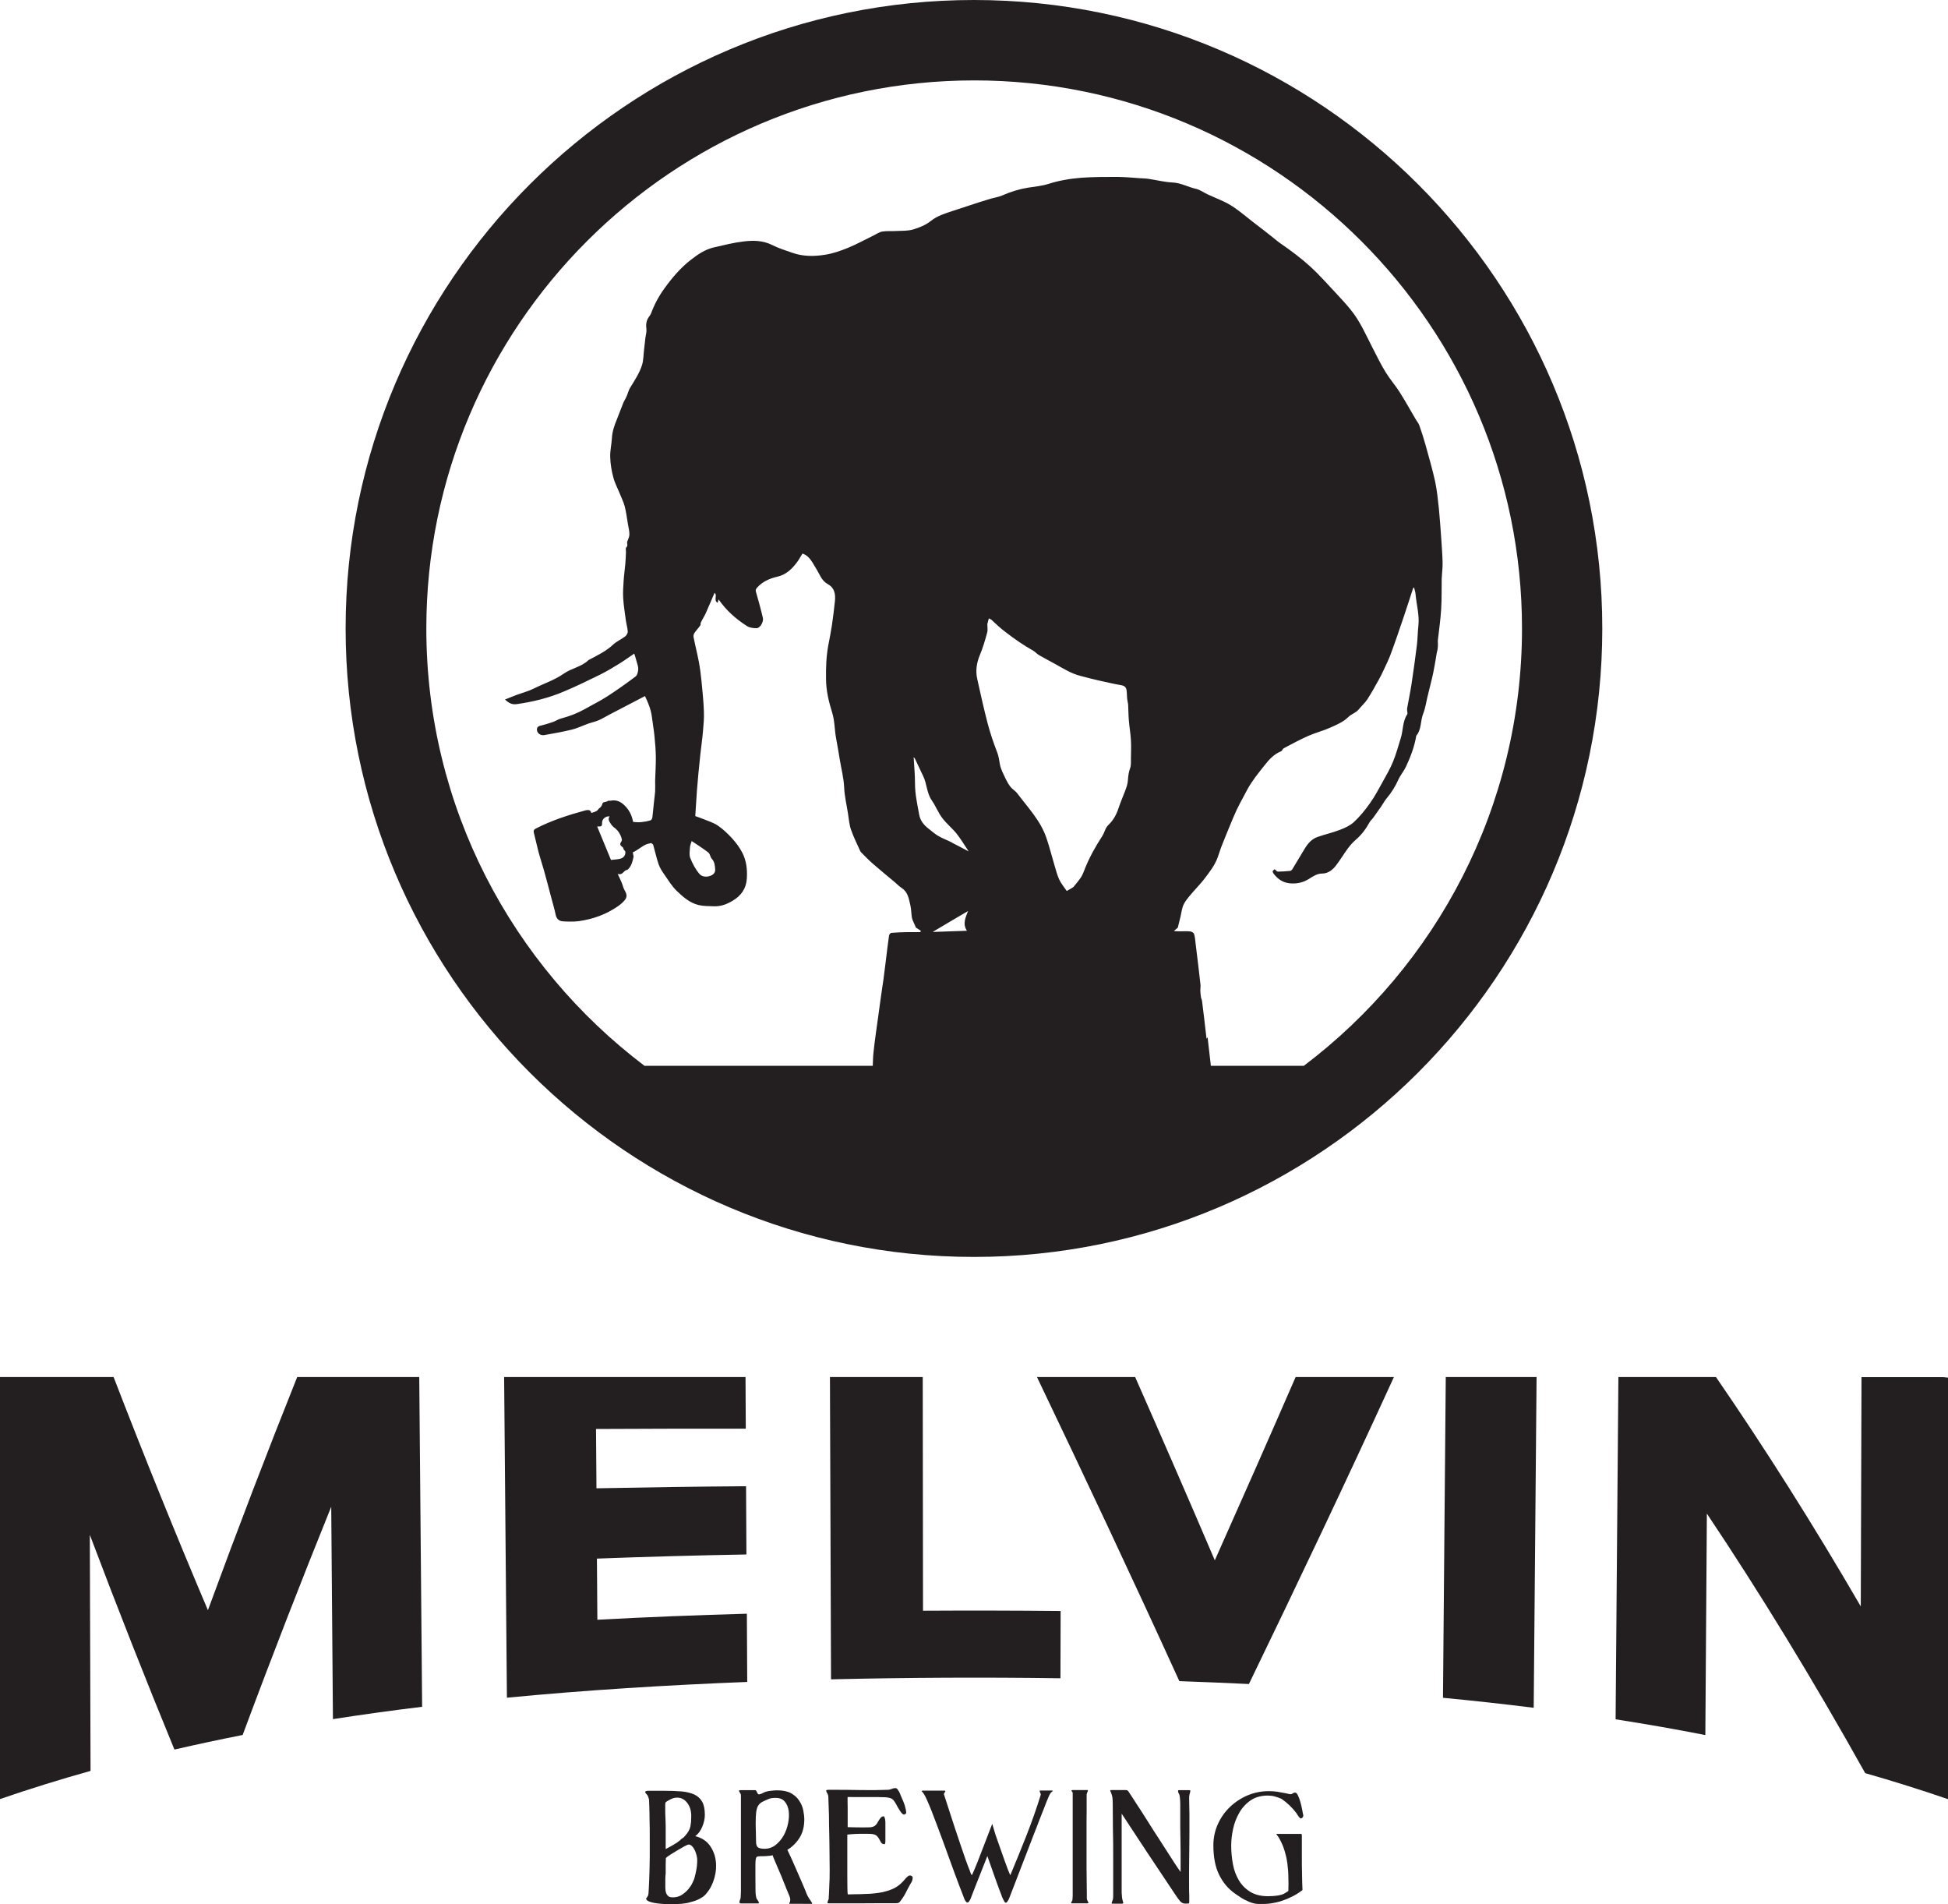 <?xml version="1.0" encoding="UTF-8"?>
<svg xmlns="http://www.w3.org/2000/svg" id="Layer_2" viewBox="0 0 216.43 211.51">
  <defs>
    <style>.cls-1{fill-rule:evenodd;}.cls-1,.cls-2{fill:#231f20;stroke-width:0px;}</style>
  </defs>
  <g id="Layer_1-2">
    <path class="cls-1" d="M108.21,0C69.72,0,38.4,31.32,38.4,69.81s31.32,69.81,69.81,69.81,69.81-31.32,69.81-69.81S146.71,0,108.21,0ZM108.21,8.93c33.57,0,60.89,27.31,60.89,60.88,0,19.82-9.53,37.46-24.24,48.58h-10.33c-.01-.12-.03-.25-.04-.37-.1-.92-.21-1.83-.32-2.78.05,0,.01-.02,0,0-.03.01-.05.05-.12.14-.09-.8-.18-1.52-.26-2.25-.08-.65-.16-1.3-.24-1.95-.02-.14-.1-.28-.12-.42-.03-.24-.06-.48-.07-.72,0-.22.04-.45.02-.66-.17-1.54-.36-3.08-.55-4.62-.04-.35-.06-.7-.17-1.03-.04-.13-.29-.26-.45-.27-.42-.04-.86,0-1.29-.01-.13,0-.25-.01-.5-.03.22-.19.36-.31.44-.38.1-.43.2-.8.29-1.18.12-.49.16-1.02.39-1.45.26-.5.67-.93,1.04-1.37.39-.46.83-.89,1.2-1.38.58-.76,1.18-1.51,1.51-2.42.17-.46.3-.93.49-1.39.41-1.03.83-2.06,1.26-3.08.44-1.07,1.01-2.07,1.55-3.08.53-.98,1.23-1.82,1.9-2.67.48-.61,1.04-1.25,1.83-1.56.13-.05.19-.28.32-.35.9-.47,1.79-.96,2.72-1.37.8-.35,1.65-.56,2.45-.92.69-.31,1.45-.63,1.97-1.15.37-.37.87-.48,1.18-.87.31-.38.69-.71.96-1.12.46-.7.85-1.44,1.26-2.16.2-.36.39-.73.56-1.11.28-.6.58-1.2.8-1.82.51-1.37.97-2.75,1.44-4.13.35-1.02.67-2.05,1.01-3.08,0-.03.05-.06.11-.14.07.27.15.49.17.72.1,1.18.45,2.34.32,3.54-.08.7-.08,1.41-.16,2.11-.18,1.45-.38,2.9-.6,4.36-.14.91-.33,1.81-.49,2.71-.02.1,0,.21.01.32,0,.11.06.27,0,.35-.54.81-.44,1.8-.73,2.68-.27.86-.5,1.73-.84,2.56-.31.76-.72,1.47-1.12,2.19-.46.83-.9,1.67-1.45,2.44-.53.75-1.12,1.48-1.79,2.1-.42.39-1,.65-1.55.86-.8.31-1.65.5-2.46.78-.66.22-1.1.73-1.45,1.31-.46.75-.9,1.51-1.36,2.26-.05.09-.16.2-.25.21-.46.04-.91.08-1.37.08-.11,0-.22-.15-.36-.27-.13.15-.37.17-.08.54.48.61,1.04.96,1.78,1.03.75.07,1.45-.08,2.11-.49.46-.28.88-.6,1.5-.6.63,0,1.17-.43,1.55-.95.46-.61.85-1.26,1.29-1.86.25-.33.52-.64.83-.91.66-.56,1.16-1.23,1.57-1.98.1-.18.28-.32.4-.49.3-.42.6-.84.89-1.26.2-.29.35-.59.57-.86.54-.64.98-1.32,1.32-2.09.22-.5.6-.93.84-1.43.51-1.08.94-2.2,1.15-3.39,0-.03,0-.06.01-.08.6-.7.45-1.65.77-2.45.24-.6.33-1.26.48-1.89.21-.88.45-1.77.64-2.66.15-.71.26-1.44.38-2.15.03-.17.09-.34.11-.51.03-.19.03-.38.03-.57,0-.12-.02-.24-.01-.36.13-1.15.3-2.31.37-3.46.07-1.12.04-2.24.06-3.35.02-.6.11-1.21.1-1.81-.02-.89-.09-1.79-.15-2.68-.08-1.1-.15-2.21-.26-3.31-.11-1.02-.21-2.05-.42-3.05-.3-1.36-.69-2.69-1.06-4.03-.21-.75-.44-1.49-.7-2.21-.09-.24-.27-.45-.4-.67-.59-1-1.15-2.02-1.78-3.01-.47-.75-1.07-1.42-1.53-2.17-.54-.88-1-1.81-1.47-2.73-.75-1.45-1.39-2.97-2.43-4.24-.48-.6-1-1.16-1.52-1.72-.98-1.04-1.93-2.13-2.98-3.09-1.03-.94-2.16-1.78-3.31-2.57-.33-.23-.62-.49-.93-.73-.69-.56-1.41-1.1-2.11-1.64-.82-.63-1.59-1.31-2.46-1.85-.81-.5-1.72-.82-2.58-1.22-.43-.2-.84-.51-1.29-.62-.89-.19-1.69-.67-2.63-.71-.89-.04-1.76-.27-2.65-.4-.3-.05-.61-.05-.91-.07-.86-.06-1.71-.14-2.57-.15-1.31,0-2.63,0-3.94.09-1.26.1-2.5.3-3.72.69-.73.23-1.51.3-2.28.42-.98.16-1.91.45-2.82.85-.4.18-.85.24-1.27.36-.44.13-.87.26-1.3.4-.98.32-1.95.63-2.93.96-.87.29-1.73.54-2.48,1.14-.55.44-1.27.73-1.95.93-.58.17-1.23.14-1.86.17-.52.03-1.05-.02-1.56.06-.33.05-.63.27-.94.42-.95.46-1.88.98-2.85,1.38-.84.34-1.71.65-2.59.78-1.2.19-2.43.2-3.62-.22-.75-.27-1.52-.5-2.23-.86-1.03-.52-2.1-.53-3.18-.4-1.11.13-2.2.41-3.3.66-.97.22-1.78.77-2.56,1.38-1.16.9-2.09,2-2.94,3.18-.62.85-1.12,1.78-1.48,2.77-.06.14-.15.27-.25.4-.29.41-.34.85-.27,1.35.04.31-.07.63-.11.95-.05.44-.1.89-.15,1.33-.07.58-.06,1.18-.23,1.72-.29.9-.82,1.7-1.32,2.51-.18.29-.25.64-.39.95-.11.26-.27.5-.38.76-.23.58-.45,1.17-.68,1.75-.28.68-.53,1.36-.57,2.11-.04.72-.22,1.43-.19,2.14.02.76.15,1.54.35,2.27.16.62.48,1.2.72,1.8.19.47.42.94.55,1.43.16.64.24,1.31.35,1.96.06.38.17.76.16,1.13,0,.27-.15.53-.24.79-.06.21.12.44-.11.65-.09.08-.03.34-.03.51-.02.43-.03.85-.07,1.28-.05.64-.15,1.27-.19,1.91-.04.64-.09,1.28-.05,1.92.05.84.19,1.67.3,2.5.06.42.19.83.21,1.25,0,.17-.16.42-.31.53-.42.31-.92.53-1.3.88-.8.75-1.77,1.21-2.71,1.71-.01,0-.03,0-.04.02-.78.76-1.91.91-2.77,1.52-1.01.71-2.19,1.08-3.28,1.63-.64.32-1.34.5-2.02.75-.4.15-.78.31-1.21.48.41.39.77.6,1.34.51,1.8-.26,3.56-.69,5.23-1.41,1.34-.56,2.64-1.2,3.95-1.84.73-.36,1.44-.78,2.13-1.21.56-.34,1.09-.73,1.71-1.15.11.35.2.63.27.91.08.28.19.57.17.85-.02.27-.1.64-.29.78-1.02.77-2.06,1.51-3.13,2.2-.83.54-1.72.97-2.58,1.46-.81.45-1.67.77-2.57,1.01-.31.08-.58.27-.88.38-.4.14-.81.26-1.22.37-.29.07-.62.12-.58.52.03.39.41.65.83.57,1.02-.18,2.05-.36,3.06-.61.62-.15,1.21-.45,1.81-.66.36-.13.74-.2,1.1-.35.41-.17.79-.41,1.19-.62,1.34-.7,2.69-1.4,4.01-2.09.33.68.65,1.43.76,2.25.09.75.23,1.49.3,2.23.08.78.14,1.57.15,2.36,0,.85-.05,1.7-.08,2.55,0,.41.02.81,0,1.21-.03.42-.1.85-.14,1.27-.06.54-.1,1.09-.17,1.63-.02.12-.12.29-.22.31-.64.18-1.28.26-1.92.16-.11-.6-.35-1.17-.78-1.65-.46-.52-.99-.85-1.73-.7-.08.02-.15,0-.22,0-.11.06-.23.12-.38.14-.17.03-.24.08-.26.12-.01.03-.02.03-.02.03-.07.28-.22.48-.43.6-.12.22-.33.35-.82.47-.1-.38-.37-.35-.67-.28-1.88.51-3.73,1.11-5.47,2-.26.13-.31.26-.23.54.18.68.32,1.38.5,2.06.19.71.43,1.4.62,2.1.28.98.53,1.97.79,2.95.18.67.37,1.31.51,1.98.1.43.38.66.77.69.59.04,1.2.05,1.79-.02,1.58-.22,3.05-.75,4.37-1.67.13-.09.25-.19.37-.29.67-.59.69-.89.34-1.49-.15-.26-.2-.57-.32-.84-.13-.31-.28-.62-.44-.96.32.11.51-.03.71-.25.11-.12.24-.18.39-.21.43-.38.56-.93.67-1.48-.05-.15-.07-.31-.08-.48.04-.01.08-.02.12-.03.4-.21.76-.51,1.16-.73.22-.13.48-.19.72-.24.07,0,.23.12.26.21.21.72.36,1.45.6,2.15.14.4.39.79.64,1.14.43.62.83,1.28,1.36,1.8.7.67,1.45,1.34,2.43,1.58.56.13,1.16.12,1.75.14.75.02,1.42-.24,2.05-.62.94-.56,1.51-1.36,1.57-2.48.06-1.01-.05-1.99-.52-2.88-.29-.56-.69-1.09-1.11-1.56-.48-.52-1.01-1.03-1.6-1.43-.48-.33-1.08-.5-1.63-.73-.3-.12-.62-.23-.87-.32.06-.95.12-1.86.18-2.77.05-.62.1-1.25.16-1.87.07-.76.15-1.52.23-2.27.09-.82.21-1.63.28-2.44.07-.75.14-1.51.11-2.26-.04-1.14-.16-2.27-.27-3.41-.07-.7-.16-1.4-.29-2.1-.17-.92-.41-1.84-.59-2.76-.03-.14.01-.34.1-.46.2-.3.45-.55.65-.84.06-.08.01-.23.06-.32.16-.34.37-.66.53-1,.34-.76.66-1.53.99-2.29.36.23-.15.84.35,1.1.04-.14.06-.25.1-.38.85,1.23,1.93,2.18,3.15,2.96.29.19.71.24,1.07.24.39,0,.81-.71.7-1.15-.22-.96-.49-1.91-.76-2.86-.06-.21-.05-.31.14-.52.62-.68,1.41-1,2.26-1.2.93-.22,1.56-.82,2.11-1.54.24-.31.43-.67.65-1.02.51.16.83.55,1.1.97.32.51.62,1.03.9,1.56.2.38.47.67.84.88.73.41.84,1.1.77,1.84-.09.91-.21,1.82-.34,2.73-.11.74-.26,1.47-.4,2.21-.23,1.24-.27,2.47-.25,3.73,0,1.32.31,2.55.69,3.78.28.91.25,1.86.42,2.78.15.81.29,1.62.42,2.43.17,1,.43,2.02.48,3.03.04,1.01.28,1.97.43,2.95.09.6.14,1.23.34,1.8.28.81.68,1.59,1.03,2.38.02.03.05.07.07.1.43.43.86.88,1.32,1.28.81.71,1.65,1.39,2.47,2.08.24.21.47.45.74.62.7.46.79,1.21.96,1.92.1.45.1.93.17,1.39.03.15.1.3.16.44.1.23.2.45.29.65.18.11.36.23.54.35l-.05.15c-.49,0-.97,0-1.46,0-.59.01-1.19.03-1.77.08-.09,0-.23.18-.25.29-.14.94-.24,1.88-.36,2.82-.09.69-.17,1.37-.26,2.06-.05.31-.1.62-.14.94-.15,1.07-.31,2.15-.45,3.22-.18,1.29-.37,2.59-.51,3.88-.06.52-.07,1.04-.09,1.56h-25.36c-14.71-11.13-24.24-28.76-24.24-48.58,0-33.57,27.31-60.88,60.89-60.88ZM107.43,103.39c-1.29.04-2.53.09-3.81.13,1.32-.79,2.6-1.54,3.93-2.32-.27.72-.63,1.41-.12,2.19ZM105.79,93.6c-.51-.26-1.05-.46-1.54-.74-.38-.22-.71-.52-1.07-.8-.53-.41-.94-.89-1.06-1.59-.2-1.13-.46-2.25-.46-3.43,0-.97-.09-1.94-.15-2.93.05.06.13.11.16.19.3.63.58,1.26.89,1.89.43.86.39,1.88.96,2.71.43.61.7,1.34,1.15,1.94.47.63,1.11,1.14,1.61,1.76.47.59.86,1.25,1.34,1.97-.7-.36-1.26-.67-1.84-.96ZM109.73,69.23c.02-.17.08-.34.14-.54.14.08.22.1.28.15.49.47.98.92,1.53,1.34,1,.77,2.02,1.49,3.13,2.11.22.13.39.34.61.47.59.34,1.2.66,1.8.99.9.5,1.78,1.06,2.79,1.32.68.18,1.35.36,2.03.51.86.19,1.71.39,2.57.54.37.07.52.26.56.59.04.3.03.6.06.9.02.22.09.43.11.64.03.59.03,1.19.08,1.78.06.73.19,1.46.23,2.19.04.66.01,1.33,0,1.99,0,.37.03.78-.09,1.12-.17.45-.21.89-.25,1.36-.02.33-.12.66-.23.96-.25.69-.55,1.35-.78,2.04-.23.72-.56,1.37-1.11,1.9-.11.11-.22.23-.29.36-.16.31-.26.65-.44.93-.74,1.14-1.4,2.31-1.91,3.58-.13.32-.24.65-.42.94-.24.38-.54.72-.82,1.07-.07.09-.18.15-.28.21-.15.09-.31.18-.51.29-.27-.4-.61-.8-.83-1.26-.23-.49-.36-1.03-.52-1.55-.3-1-.55-2.03-.89-3.02-.64-1.96-2.07-3.43-3.27-5.03-.2-.26-.51-.43-.72-.68-.21-.27-.39-.57-.54-.88-.25-.55-.56-1.09-.66-1.67-.08-.44-.13-.87-.29-1.29-.41-1.05-.77-2.11-1.06-3.2-.43-1.64-.79-3.29-1.16-4.95-.21-.92-.08-1.8.29-2.69.34-.8.58-1.65.81-2.49.09-.32,0-.69.02-1.04ZM76.86,93.43c.68.46,1.28.83,1.84,1.27.19.15.21.5.38.69.33.35.35.78.38,1.19.02.28-.14.54-.47.68-.49.21-1.02.14-1.3-.21-.43-.51-.76-1.13-1-1.75-.14-.35-.05-.79-.03-1.19.01-.18.09-.37.19-.7ZM69.44,94.93c-.11.33-.4.45-.73.5-.26.04-.52.06-.83.09-.48-1.18-1-2.44-1.53-3.71.23-.04.55.11.54-.31-.02-.38.16-.65.51-.78.12-.04.23-.05.33-.04-.12.17-.14.37-.04.55.14.25.31.52.54.69.09.06.17.13.25.2.02.04.06.08.11.12.17.2.3.42.41.69.05.12.07.25.1.37-.02.05-.02.1-.05.15-.2.29-.19.44.1.63.03.02.05.05.08.08.03.16.11.29.23.38.03.13.03.26-.02.4Z"></path>
    <path class="cls-2" d="M33.02,152.96c-3.31,8.27-6.61,16.88-9.92,25.9-3.53-8.31-7.02-16.94-10.48-25.9H0v46.88c3.34-1.15,6.7-2.19,10.06-3.13-.03-8.74-.06-17.48-.08-26.22,3.11,8.23,6.24,16.17,9.4,23.85,2.52-.58,5.05-1.12,7.58-1.62,3.28-8.82,6.56-17.24,9.84-25.35l.19,23.59c3.29-.51,6.6-.97,9.91-1.37-.1-12.21-.21-24.42-.32-36.63h-13.57Z"></path>
    <path class="cls-2" d="M66.37,179.92c-.02-2.26-.04-4.52-.05-6.79,5.52-.21,11.05-.36,16.61-.46-.01-2.53-.03-5.05-.04-7.58-5.56.04-11.1.12-16.62.23-.02-2.2-.04-4.39-.05-6.59,5.53-.03,11.07-.04,16.64-.03-.01-1.91-.02-3.83-.03-5.74h-26.82c.1,11.87.21,23.74.31,35.62,8.85-.85,17.76-1.4,26.7-1.75-.01-2.53-.03-5.05-.04-7.58-5.54.16-11.07.37-16.59.67"></path>
    <path class="cls-2" d="M102.55,178.92c-.01-8.66-.02-17.31-.03-25.96h-10.31c.04,11.19.08,22.38.12,33.58,8.49-.2,16.99-.24,25.49-.12,0-2.49.01-4.98.02-7.47-5.09-.05-10.19-.06-15.28-.03"></path>
    <path class="cls-2" d="M143.95,152.96c-3,6.89-5.99,13.66-8.98,20.36-2.94-6.88-5.89-13.65-8.85-20.36h-10.91c5.32,11.12,10.59,22.3,15.82,33.78,2.58.09,5.16.2,7.73.32,5.36-11.07,10.74-22.37,16.11-34.1h-10.91Z"></path>
    <path class="cls-2" d="M160.63,152.96c-.11,11.87-.21,23.75-.31,35.63,3.37.32,6.73.69,10.08,1.11.11-12.25.21-24.5.32-36.74h-10.09Z"></path>
    <path class="cls-2" d="M206.82,152.96c-.02,8.49-.05,16.99-.08,25.48-5.36-9.23-10.71-17.65-16.09-25.48h-10.84c-.1,12.67-.21,25.34-.31,38.02,3.34.52,6.66,1.1,9.97,1.75.06-8.2.12-16.4.17-24.6,5.88,8.79,11.72,18.32,17.59,28.83,3.08.88,6.14,1.84,9.2,2.89v-46.82c-.18-.02-.36-.04-.54-.06h-9.08Z"></path>
    <path class="cls-2" d="M106.82,198.94s0,.01,0,.02v-.02Z"></path>
    <path class="cls-2" d="M110.24,202.59s0,0,0,0l-.98,2.55h0c-.11.29-.22.58-.34.88-.13.34-.26.65-.37.95-.12.29-.22.55-.32.77-.1.22-.17.38-.21.48-.02.04-.05.06-.07.04-.02-.02-.04-.05-.07-.1-.02-.05-.04-.1-.06-.16-.03-.05-.04-.1-.05-.15-.13-.31-.29-.73-.48-1.26-.19-.54-.38-1.11-.59-1.72-.21-.62-.42-1.25-.63-1.88-.21-.63-.4-1.21-.57-1.75-.17-.53-.31-.97-.43-1.33-.12-.35-.18-.56-.19-.6-.02-.04,0-.09.03-.14.03-.05.06-.09.09-.13.03-.04.03-.07.03-.1,0-.03-.05-.04-.15-.04h-2.34c-.14,0-.17.03-.1.11.07.07.13.15.19.24.08.12.21.34.35.67.15.33.32.74.51,1.21.18.47.38.99.6,1.57.21.57.43,1.16.66,1.77.22.61.44,1.21.66,1.82.21.6.42,1.17.62,1.7.2.53.37,1,.53,1.42.16.42.28.74.38.98.03.07.07.17.1.27.04.11.08.21.12.31.04.1.1.18.15.25.05.07.11.11.18.11.06,0,.13-.05.2-.16.07-.1.12-.18.14-.24.01-.03.07-.19.18-.47.11-.28.25-.64.42-1.08.17-.44.37-.94.59-1.49.22-.56.45-1.13.68-1.72.18.5.35.98.51,1.45.17.47.32.9.45,1.27l.35.96c.1.25.16.43.21.54.02.06.05.15.09.26.04.11.09.22.14.31.05.1.1.19.14.27.05.08.1.12.15.12.06,0,.13-.04.18-.12.05-.08.1-.14.13-.2.07-.15.17-.41.31-.78.14-.36.3-.79.5-1.29.19-.49.4-1.03.62-1.62.23-.59.46-1.18.69-1.78.23-.6.46-1.19.68-1.77.23-.58.44-1.11.62-1.6.2-.49.36-.91.5-1.27.14-.36.24-.61.3-.77.08-.19.16-.37.23-.55.08-.19.15-.33.23-.44.04-.04.07-.08.12-.11.04-.03.08-.06.1-.09.02-.02.03-.04.02-.05-.01-.01-.07-.02-.17-.02h-1.07c-.12,0-.19,0-.21.03-.01.02-.01.05,0,.1l.08.17c.03.06.04.14.02.21-.46,1.49-.99,2.99-1.59,4.52-.6,1.53-1.2,2.98-1.78,4.37-.04-.06-.12-.24-.23-.52-.11-.28-.24-.63-.39-1.05-.14-.42-.31-.88-.49-1.39-.19-.52-.36-1.03-.54-1.54"></path>
    <path class="cls-2" d="M77.25,203.96c.7.18,1.23.52,1.6,1.02.36.5.59,1.07.67,1.69.09.62.04,1.26-.14,1.91-.18.65-.45,1.21-.84,1.67-.13.19-.3.35-.49.48-.2.13-.39.23-.57.31-.18.08-.34.13-.48.17-.13.04-.21.05-.23.06-.29.1-.62.16-1.01.2-.38.03-.72.04-1.04.04h-.15c-.12,0-.29,0-.48,0-.2,0-.41-.02-.66-.04-.25-.02-.49-.05-.71-.09-.22-.04-.42-.09-.59-.16-.17-.06-.28-.15-.33-.25-.02-.05-.02-.08,0-.11.02-.03.04-.06.08-.1.03-.04.07-.09.1-.16.04-.07.06-.16.07-.28,0-.03.01-.2.03-.49.02-.3.03-.65.05-1.06.02-.41.03-.85.04-1.31.01-.46.02-.87.02-1.24v-2.01c0-.71,0-1.37-.02-1.98,0-.61-.02-1.13-.03-1.55-.01-.43-.03-.69-.03-.78-.07-.28-.14-.47-.25-.57-.1-.1-.16-.19-.18-.27,0-.04.03-.08.08-.1.05-.02.15-.04.3-.04.15,0,.36,0,.63,0,.26,0,.61,0,1.03,0,.75,0,1.41.02,1.99.07.57.05,1.05.17,1.44.35.38.18.68.46.87.81.2.36.29.84.29,1.44,0,.42-.09.86-.28,1.31-.18.45-.45.81-.78,1.06h0ZM75.6,204.36c.09-.08.18-.14.27-.2.09-.06.17-.13.23-.22.17-.19.3-.37.4-.53.09-.17.16-.34.2-.5.03-.17.06-.35.08-.54,0-.2.02-.41.02-.65,0-.59-.15-1.08-.45-1.46-.3-.39-.67-.58-1.11-.58-.16,0-.3.02-.44.06-.14.04-.33.13-.58.28-.1.05-.18.11-.23.15-.05.04-.08.12-.08.24,0,.1,0,.28,0,.55,0,.27,0,.56.02.89.02.33.02.66.03,1,0,.34,0,.63,0,.88,0,.2,0,.41,0,.63,0,.22,0,.46,0,.69v.34c.28-.14.57-.3.86-.47.3-.17.56-.35.78-.54h0ZM73.96,208.08c-.02.23-.04.41-.04.57,0,.16,0,.29,0,.4v.57c0,.14.01.28.03.43.03.14.06.26.13.37.06.11.14.19.24.25.11.06.25.09.43.09.38,0,.73-.1,1.02-.29.29-.19.53-.41.73-.65.19-.24.34-.46.44-.69.1-.21.16-.35.18-.39.11-.39.2-.76.26-1.11.06-.35.09-.73.08-1.15-.02-.19-.06-.38-.12-.57-.05-.19-.13-.36-.21-.51-.08-.15-.18-.28-.29-.37-.11-.1-.22-.14-.33-.14-.06,0-.21.06-.46.19-.25.14-.52.29-.8.46-.29.17-.55.34-.81.5-.25.16-.41.29-.46.35,0,.25-.02.53-.02.82v.87Z"></path>
    <path class="cls-2" d="M85.88,206.08c-.21.05-.45.07-.71.09-.27.02-.5.02-.72.02-.15,0-.25.02-.33.05-.07.03-.12.12-.15.27-.03.14-.04.36-.04.67v1.27c0,.64,0,1.17.01,1.59.01.42.06.71.13.88.02.02.04.06.08.11.04.05.07.11.11.17.03.06.06.12.06.16,0,.05-.02.07-.08.07h-1.91c-.08,0-.13-.02-.15-.05-.02-.04-.03-.08-.02-.14,0-.06.03-.12.05-.18.03-.06.05-.12.06-.16.01-.06.03-.17.03-.32.01-.16.02-.32.02-.49,0-.17,0-.33,0-.48v-2.99c0-.82,0-1.62,0-2.4,0-.77,0-1.55,0-2.33v-2.47c0-.08-.02-.15-.07-.22-.04-.08-.08-.14-.11-.18-.03-.05-.03-.1-.03-.12.01-.04.08-.05.21-.05h.26c.13,0,.27,0,.42,0,.15,0,.31,0,.48,0h.45s.08.04.11.09c.02.05.05.11.07.16.03.05.06.1.09.15.03.04.07.07.12.07.08,0,.21-.04.37-.12.16-.08.29-.14.38-.17.19-.06.41-.1.66-.12.25-.03.46-.04.64-.04.62,0,1.13.11,1.52.32.38.22.69.49.9.82.22.33.37.67.45,1.06.07.37.12.71.12,1.01,0,.8-.17,1.49-.52,2.05-.35.56-.8,1.01-1.36,1.35.02.05.08.18.19.4.1.21.23.48.37.8.14.32.29.66.45,1.03.16.36.31.7.45,1.03.14.32.27.61.37.86.11.25.18.42.21.5.11.31.24.59.41.83.16.24.25.38.27.41.02.02.04.05.03.09,0,.03-.04.05-.11.05h-.59c-.26,0-.52,0-.78-.01-.26,0-.49,0-.69,0h-.34c-.05,0-.05-.04,0-.12.05-.08.08-.18.08-.3,0-.16-.04-.33-.12-.51-.08-.18-.18-.42-.3-.72-.02-.04-.07-.16-.14-.35-.07-.19-.16-.41-.27-.67-.1-.26-.21-.53-.34-.82-.13-.3-.24-.56-.35-.82-.11-.25-.2-.47-.28-.66-.07-.19-.13-.31-.15-.37h0ZM85.35,199.85c-.28.12-.51.22-.69.32-.17.1-.32.24-.42.4-.11.17-.18.4-.22.69-.04.29-.06.68-.06,1.18,0,.37,0,.72.02,1.06.01.34.02.69.02,1.04s.07.58.24.68c.15.1.39.14.72.14.44,0,.85-.14,1.21-.42.36-.28.65-.63.89-1.04.23-.42.4-.87.5-1.37.1-.49.12-.94.07-1.36-.06-.41-.2-.77-.44-1.05-.24-.28-.56-.41-1.01-.41-.12,0-.25,0-.4.02-.15.02-.29.05-.41.11h0Z"></path>
    <path class="cls-2" d="M100.49,201.58c-.11-.01-.21-.07-.32-.19-.1-.12-.2-.26-.29-.42-.1-.16-.2-.33-.29-.51-.09-.18-.2-.33-.29-.45-.12-.16-.26-.25-.43-.29-.16-.04-.31-.07-.46-.08-.21-.01-.5-.02-.84-.02h-2.34c-.41,0-.76,0-1.06-.01v.62c0,.15,0,.31.01.51,0,.19,0,.46,0,.79v1.43c.23.01.5.02.81.02.3,0,.6.01.89.01.22,0,.44,0,.68-.01.23,0,.43-.05.59-.14.1-.06.19-.15.27-.26.08-.13.15-.25.22-.37.08-.12.15-.24.23-.32.09-.09.18-.13.3-.13.05,0,.08.03.1.1.03.06.05.15.07.25.01.1.03.21.03.33v.81c0,.13,0,.27,0,.42,0,.14,0,.28,0,.42v.18c0,.09,0,.17,0,.26,0,.08-.01.16-.03.22,0,.07-.03.1-.05.1-.18,0-.31-.05-.38-.16-.07-.11-.14-.22-.2-.36-.07-.13-.15-.26-.27-.38-.12-.12-.3-.19-.55-.23-.19-.02-.39-.02-.59-.02-.21,0-.4,0-.59,0-.27,0-.53,0-.79.02-.26.01-.52.04-.78.07,0,.19,0,.31,0,.37,0,.06,0,.13,0,.22,0,.1,0,.24,0,.44,0,.2,0,.51,0,.96v1.31c0,.49,0,.96,0,1.42,0,.46,0,.86.01,1.21,0,.35.02.59.04.71.22,0,.51-.01.86-.02.34,0,.7-.01,1.07-.03.37,0,.73-.03,1.08-.07.34-.04.63-.08.87-.13.38-.09.74-.2,1.06-.34.33-.13.64-.33.93-.59.19-.17.34-.33.46-.48.12-.15.24-.27.36-.36.11-.09.22-.1.34-.06.12.05.18.12.18.2,0,.15-.02.28-.06.37-.04.1-.09.19-.15.28-.12.21-.22.39-.3.54-.08.15-.15.29-.22.43-.07.13-.14.28-.23.42-.09.15-.2.31-.34.5-.08.12-.15.21-.23.25-.07.05-.18.07-.33.07-.78,0-1.48,0-2.11,0-.64,0-1.26,0-1.84.01-.58,0-1.16,0-1.73,0h-1.81c-.07,0-.11-.02-.11-.05,0-.03,0-.08.02-.15.02-.06.05-.12.08-.2.03-.07.04-.14.04-.21,0-.08,0-.21.02-.42,0-.2.02-.44.03-.73,0-.29.03-.6.04-.94,0-.34.01-.68.01-1.02,0-.72-.02-1.42-.02-2.09,0-.67-.02-1.34-.03-2-.02-.66-.03-1.32-.03-1.98-.02-.66-.04-1.34-.07-2.05,0-.11-.03-.21-.08-.31-.04-.09-.09-.17-.13-.24-.03-.07-.04-.12-.01-.16.02-.04.1-.06.24-.06,1.32,0,2.53,0,3.64.03,1.11.02,2.1,0,2.95-.03.16,0,.31-.05.44-.1.14-.06.26-.09.39-.09.09,0,.17.04.24.12.06.08.12.17.19.29.06.12.12.25.17.4.06.14.12.28.17.4.09.18.18.42.28.71.09.3.15.56.16.8,0,.05-.02.1-.05.14-.04.04-.09.05-.17.04h0Z"></path>
    <path class="cls-2" d="M120.76,198.83c.07,0,.11.01.11.04,0,.03,0,.07-.02.11-.03.05-.05.12-.08.19-.03.07-.04.15-.04.24,0,.06,0,.18,0,.36,0,.18,0,.41,0,.67s0,.53,0,.82c0,.29-.01.56-.01.8v5.4c0,.36,0,.72.01,1.07,0,.35,0,.67.01.97,0,.3.01.57.01.8,0,.23,0,.41,0,.54,0,.09.02.17.05.24.03.07.06.13.09.18.02.05.04.09.03.12,0,.02-.05.04-.12.04h-1.7c-.07,0-.1-.01-.1-.04,0-.02.01-.05.03-.09.02-.04.04-.08.07-.13.04-.04.05-.09.05-.13.01-.17.03-.3.03-.41,0-.1,0-.21,0-.31v-4.07c0-.63,0-1.26,0-1.89s0-1.21,0-1.74v-1.98c0-.32,0-.6,0-.81,0-.21,0-.43,0-.65,0-.04-.01-.09-.05-.12-.04-.04-.06-.08-.07-.11-.01-.03-.02-.06,0-.08.01-.02.06-.02.15-.02h1.59Z"></path>
    <path class="cls-2" d="M125.35,198.96c.12.19.27.41.43.65.16.25.3.47.42.65.13.2.33.5.58.89.25.39.53.83.84,1.32.3.49.63,1,.98,1.53.34.54.68,1.06,1,1.56.33.51.62.97.89,1.38.27.42.5.75.68,1v-.68c0-.47,0-.97,0-1.51,0-.54-.01-1.04-.02-1.54,0-.49-.01-.92-.02-1.29,0-.37,0-.62,0-.75v-.9c0-.31,0-.61,0-.88,0-.27-.02-.51-.04-.71-.02-.2-.05-.34-.1-.42,0-.01-.03-.04-.05-.09-.02-.05-.04-.1-.05-.14,0-.04,0-.09,0-.12,0-.04.04-.06.1-.06h1.12c.08,0,.12.01.14.05,0,.03,0,.09-.02.16-.02.07-.05.16-.07.27-.03.11-.04.24-.04.38,0,.54.02,1.13.03,1.8v2.06c0,.71-.02,1.42-.02,2.13,0,.71-.02,1.38-.02,2.01,0,.62,0,1.19,0,1.67s0,.88.02,1.16v.57c0,.16,0,.25-.02.29-.02.03-.08.05-.21.05h-.22c-.22,0-.41-.09-.57-.27-.15-.18-.36-.46-.62-.86-.98-1.47-1.96-2.95-2.96-4.44-.98-1.5-1.96-2.98-2.91-4.42v8.51c0,.18,0,.35.02.53,0,.18.03.33.05.45.04.17.07.29.1.38.04.09-.02.13-.17.13h-.94c-.1,0-.16-.01-.17-.03-.01-.02,0-.06.02-.13.02-.06.05-.13.09-.24.04-.1.06-.23.06-.4v-4.31c0-1.13,0-2.17-.03-3.12-.01-.95-.02-1.89-.02-2.81,0-.34-.01-.59-.04-.78-.03-.19-.09-.37-.17-.56-.02-.04-.05-.08-.06-.15-.02-.06,0-.09.08-.09h1.62c.1,0,.17.01.21.05.04.03.07.06.09.08h0Z"></path>
    <path class="cls-2" d="M142.35,199.8c-.23-.1-.46-.18-.72-.25-.25-.07-.52-.1-.77-.1-.76,0-1.4.18-1.92.54-.52.36-.94.82-1.25,1.37-.32.55-.55,1.15-.69,1.8-.14.65-.21,1.26-.21,1.82,0,.74.07,1.45.2,2.13.13.68.36,1.28.68,1.8.32.52.74.93,1.26,1.25.53.31,1.17.47,1.95.47.35,0,.63-.02.87-.05.24-.03.44-.06.61-.11.17-.05.3-.11.42-.19.12-.07.24-.15.36-.23.02-.54.02-1.06,0-1.56,0-.51-.05-1.01-.11-1.5-.06-.49-.18-.97-.32-1.44-.14-.47-.34-.92-.59-1.36-.06-.12-.14-.23-.23-.33-.08-.1-.1-.15-.06-.15.36,0,.75,0,1.18,0,.43,0,.83,0,1.2,0h.33c.06,0,.1.04.1.14v.55c0,.25,0,.5,0,.76,0,.26,0,.49,0,.71v.45c0,.6,0,1.2.02,1.81,0,.61.03,1.21.05,1.82-.29.22-.6.43-.95.62-.35.18-.71.35-1.08.48-.37.14-.75.25-1.15.32-.39.08-.77.12-1.16.12h-.57c-.19,0-.4-.03-.64-.1-.24-.07-.51-.18-.82-.34-.31-.15-.69-.4-1.14-.72-.76-.54-1.35-1.24-1.77-2.12-.42-.87-.62-1.95-.62-3.24,0-.83.17-1.62.5-2.35.33-.73.78-1.37,1.35-1.91.56-.54,1.22-.97,1.97-1.29.75-.31,1.53-.46,2.36-.46.32,0,.64.02.94.07.3.05.6.11.89.16.11.02.22.05.32.07.1.03.19.04.28.04.07,0,.14-.03.21-.09.07-.06.16-.09.26-.09.12,0,.21.1.31.3.1.2.18.43.26.69.07.26.14.5.18.73.05.23.07.38.09.45,0,.07.02.14.04.21.02.07.03.13.03.19s-.02.12-.07.18c-.05.06-.1.1-.17.12-.06,0-.11-.03-.16-.07-.04-.05-.1-.11-.14-.17-.04-.06-.09-.13-.13-.19-.04-.07-.07-.12-.09-.15-.47-.63-1.03-1.16-1.67-1.6h0Z"></path>
  </g>
</svg>
